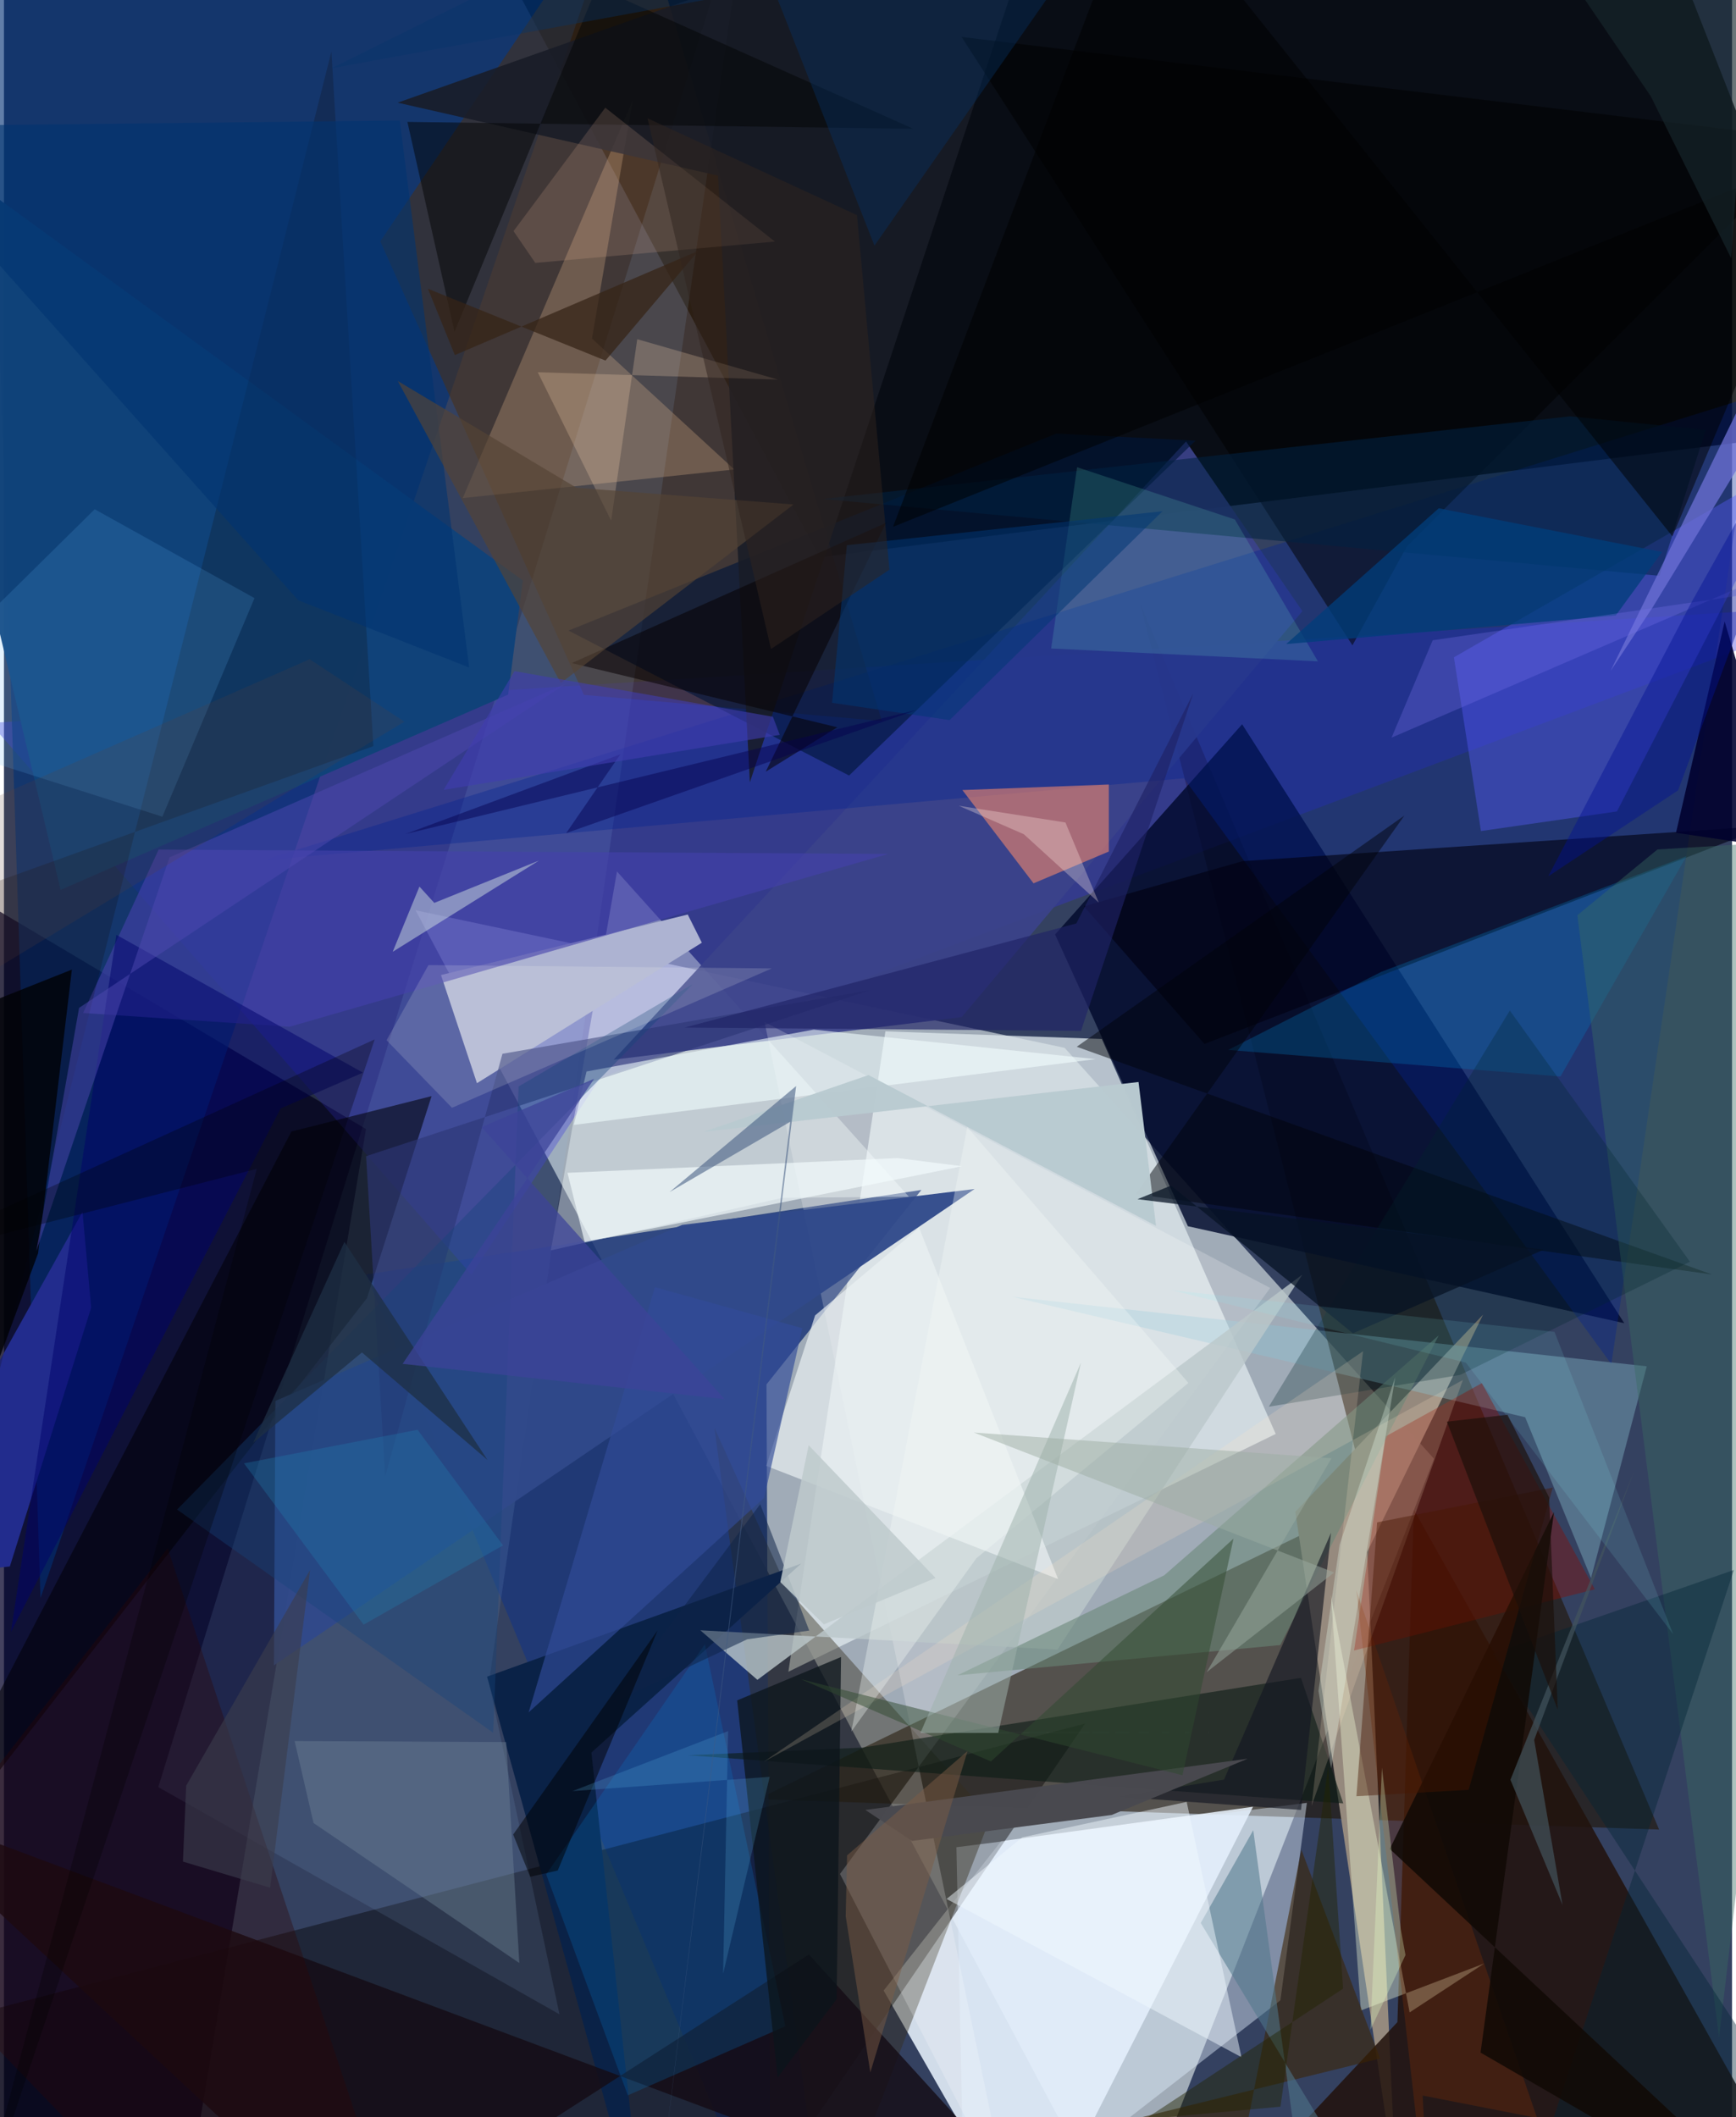 <svg xmlns="http://www.w3.org/2000/svg" width="228" height="278" viewBox="0 0 836 1024"><path fill="#344160" d="M0 0h836v1024H0z"/><path fill="#a1abb7" fill-opacity=".992" d="M199.13 440.278l313.996 66.53L691.82 705.557 543.058 1086z"/><path fill="#010306" fill-opacity=".824" d="M898 206.699L792.603-62H217.63l177.068 331.512z"/><path fill="#201404" fill-opacity=".592" d="M660.094 726.561L364.711 870.165l436.002 14.722-250.969-592.722z"/><path fill="#eaf4ff" fill-opacity=".863" d="M496.133 1085.978l108.124-212.1-121.814 16.628-56.875 72.251z"/><path fill="#040027" fill-opacity=".741" d="M-62 1086l151.591-28.795 85.556-511.128L-57.73 407.775z"/><path fill="#dee9ec" fill-opacity=".765" d="M379.484 808.558l46.929-309.736 104.717 3.692 84.114 191.037z"/><path fill="#1e3878" fill-opacity=".859" d="M175.17 616.4l268.654-40.863-74.934 94.035L370.799 1086z"/><path fill="#3731d9" fill-opacity=".357" d="M-6.726 349.683L898 292.129 288.468 521.336l-62.342 95.197z"/><path fill="#00092b" fill-opacity=".816" d="M783.864 639.991l-211.108-46.909-64.244-141.11 90.49-101.666z"/><path fill="#040200" fill-opacity=".42" d="M522.992 833.637L350.545 1086H-62l57.657-114.375z"/><path fill="#968a7e" fill-opacity=".992" d="M624.742 731.204l48.736 326.433-14.002-306.968 56.075-114.827z"/><path fill="#003073" fill-opacity=".62" d="M17.683 772.948L-9.154-49.365-13.821-62 283.923-9.292z"/><path fill="#21120c" fill-opacity=".855" d="M674.116 978.03l7.961-247.835 198.375 353.602L573.086 1086z"/><path fill="#4a2f14" fill-opacity=".541" d="M302.778-62l121.896 410.743-144.128-12.648-98.49-219.352z"/><path fill="#f7ffff" fill-opacity=".38" d="M437.779 578.802l-61.214.543-111.97 25.421 31.976-183.26z"/><path fill="#3b438a" fill-opacity=".918" d="M463.336 491.94L294.98 512.51l276.886-298.981 56.288 82.07z"/><path fill="#97b9ea" fill-opacity=".125" d="M268.744 974.25L74.652 864.361 361.399-62 234.62 813.778z"/><path fill="#002392" fill-opacity=".349" d="M846.72 191.536L777.61 659.77 570.82 376.426l-445.506 39.692z"/><path fill="#dfeefc" fill-opacity=".447" d="M617.505 967.498L464.848 1086l-4.083-192.563L630.32 871.97z"/><path fill="#585bfd" fill-opacity=".396" d="M701.45 317.92l166.813-95.95-87.957 170.501-65.783 9.478z"/><path fill="#001538" fill-opacity=".627" d="M273.111 304.998l236.023-95.308 67.32 3.463-167.61 161.942z"/><path fill="#fd8c6a" fill-opacity=".561" d="M534.493 411.857l.004-32.434-70.844 2.706 34.43 45.104z"/><path fill="#adb3d2" d="M228.826 523.9l108.795-67.948-6.825-13.622-119.37 29.256z"/><path fill="#8bc4d3" fill-opacity=".373" d="M487.648 627.19l307.104 33.645-26.962 102.457-31.874-77.827z"/><path fill="#342d1d" fill-opacity=".427" d="M397.279 1086l-53.571-395.389 35.599 78.442 97.992 109.877z"/><path fill="#001" fill-opacity=".616" d="M580.772 504.91l-58.386-66.573 76.919-21.84 254.307-17.092z"/><path fill="#000006" fill-opacity=".565" d="M-62 933.21l201.063-385.928 67.808-17.125-31.284 97.752z"/><path fill="#f6c595" fill-opacity=".255" d="M284.466 163.754l68.852 63.306-131.37 13.837 82.267-192.561z"/><path fill="#104279" fill-opacity=".984" d="M243.923 335.953l7.088-55.207L-62 53.046l89.403 377.349z"/><path fill="#0a2247" d="M284.19 847.646l101.524-91.413-151.997 54.702 76.3 275.065z"/><path fill="#fff" fill-opacity=".208" d="M486.039 1064.564l-81.59-158.197 208.11-283.419-244.607-128.654z"/><path fill="#30498a" fill-opacity=".957" d="M130.608 805.48l338.96-230.41-141.48 17.354-196.786 85.161z"/><path fill="#181c26" fill-opacity=".875" d="M190.468 49.657l154.99 35.304 15.39 293.427L506.63-62z"/><path fill="#0a1c14" fill-opacity=".6" d="M331.012 848.952l316.923 23.297-20.473-60.732-212.387 33.757z"/><path fill="#150c15" fill-opacity=".804" d="M389.403 945.32L517.323 1086-62 869.552 170.762 1086z"/><path fill="#bbc8ca" fill-opacity=".796" d="M509.647 797.837l-172.758-9.324 27.599 23.962 263.645-195.991z"/><path fill-opacity=".502" d="M875.747 67.567L678.69 264.287l-26.334 47.844L463.281 17.865z"/><path fill="#222c8d" d="M37.992 586.125l4.2 46.343-39.34 125.174-64.35 7.08z"/><path fill="#4441ab" fill-opacity=".608" d="M74.84 410.916L38.3 489.943l99.872 6.668 289.616-83.595z"/><path fill="#0080dc" fill-opacity=".212" d="M262.31 906.56l76.777-111.292 38.935 184.754-76.213 33.406z"/><path fill="#2d3675" fill-opacity=".631" d="M184.434 714.109l56.734-204.436 178.147-30.833L175.2 559.22z"/><path fill="#f3feff" fill-opacity=".573" d="M391.77 497.984l136.318 14.287-252.39 31.8 6.14-25.842z"/><path fill="#007ec2" fill-opacity=".29" d="M813.966 414.11l-147.62 55.922-74.105 37.789 160.76 12.837z"/><path fill="#8d0b00" fill-opacity=".38" d="M714.967 668.986l54.662 99.702-116.487 29.6 15.338-103.575z"/><path fill="#f4ffd9" fill-opacity=".369" d="M641.926 771.482l14.51 200.922 59.707-22.752-36.125 23.677z"/><path fill="#ecf1f3" fill-opacity=".678" d="M509.964 763.742L368.778 709.01l23.635-72.79 50.336-42.382z"/><path fill="#6a8677" fill-opacity=".58" d="M561.27 761.945l-99.989 48.343 156.172-14.631 76.652-149.79z"/><path fill="#3c2402" fill-opacity=".576" d="M665.727 995.62L298.77 1086l299.48-42.286 29.405-149.077z"/><path fill="#002242" fill-opacity=".549" d="M396.184 241.337l404.728 37.165 22.35-70.544-65.607-6.6z"/><path fill="#130900" fill-opacity=".204" d="M178.706 360.882L158.42 24.905-20.989 737.508-62 447.435z"/><path fill="#00012d" fill-opacity=".886" d="M832.427 300.594l54.44 184.834L898 416l-89.113-13.203z"/><path fill="#00040a" fill-opacity=".478" d="M826.327 616.436L547.575 577.53 677.48 394.472l-158.5 111.809z"/><path fill="#00026c" fill-opacity=".506" d="M54.372 452.129l119.279 66.667-39.807 17.339L3.37 789.339z"/><path fill="#5fb3f3" fill-opacity=".169" d="M43.896 246.312L-62 350.829l138.63 44.174 44.577-105.713z"/><path fill="#6d71d5" fill-opacity=".749" d="M777.259 324.467l77.26-158.594 32.241-18.224-89.059 145.92z"/><path fill="#f2fbfd" fill-opacity=".671" d="M463.575 564.057l-182.654 36.68-8.31-33.49 159.662-7.121z"/><path fill="#131722" fill-opacity=".639" d="M539.155 869.012l51.065-8.278 51.785-119.399-14.514 134.056z"/><path fill="#70f6d2" fill-opacity=".161" d="M635.666 319.885l-40.187-68.623-76.323-25.294-12.551 87.685z"/><path fill="#0b141b" fill-opacity=".757" d="M354.703 822.418l19.586 182.415 28.539-37.886 2.132-165.515z"/><path fill="#2d0706" fill-opacity=".369" d="M79.21 748.866L-62 929.906 88.717 1086l98.69-10.999z"/><path fill="#030504" fill-opacity=".498" d="M286.787-6.197l-68.82 166.667-22.79-101.509 244.681 3.31z"/><path fill="#d1e1e0" fill-opacity=".49" d="M258.803 416.236l-70.737 44.114L201 428.816l7.18 7.885z"/><path fill="#6f8396" fill-opacity=".42" d="M249.319 949.443l-6.351-106.862-102.347-.503 9.144 39.649z"/><path fill="#314b99" fill-opacity=".655" d="M367.77 724.456l-113.951 103.76 61.077-205.672 71.333 19.858z"/><path fill="#ffc6a4" fill-opacity=".153" d="M246.523 111.79l10.513 15.369 115.934-10.313-82.061-64.757z"/><path fill="#070103" fill-opacity=".545" d="M274.707 320.71l128.443 31.05-34.629 21.475 58.137-120.318z"/><path fill="#50778b" fill-opacity=".553" d="M578.974 930.076l25.396-44.86 19.302 141.812 36.106 36.866z"/><path fill="#396b62" fill-opacity=".412" d="M829.708 985.563L898 404.978l-98.068 5.87-38.759 31.803z"/><path fill="#010206" fill-opacity=".808" d="M32.857 468.953L-62 506.696l20.28 256.958 58.24-157.492z"/><path fill="#fed6b4" fill-opacity=".243" d="M306.36 164.055l68.057 19.54-116.172-3.55 35.511 71.831z"/><path fill="#00252c" fill-opacity=".282" d="M728.5 488.766L611.893 680.383l92.564-15.382 111.165-54.738z"/><path fill="#202266" fill-opacity=".651" d="M575.364 335.334l-54.319 163.269-191.727-1.616 189.459-50.332z"/><path fill="#003875" fill-opacity=".533" d="M400.624 339.93l7.143-76.237L560.48 247.26 457.466 348.278z"/><path fill="#b9cad0" fill-opacity=".988" d="M338.272 547.49l210.599-24.166 8.468 69.574-139.106-72.917z"/><path fill="#002334" fill-opacity=".404" d="M720.197 799.854L898 1070.83 729.37 1086l107.518-326.658z"/><path fill="#7b2f08" fill-opacity=".337" d="M654.235 769.146L690.137 1086l-3.824-72.465 55.355 10.83z"/><path fill="#f1f9ff" fill-opacity=".478" d="M598.677 994.997l-26.505-123.482-79.567 17.16-36.598 29.786z"/><path fill="#16447b" fill-opacity=".384" d="M248.966 525.498l84.207-49.456L83.752 730.127 236.67 838.066z"/><path fill="#ffe5c4" fill-opacity=".184" d="M367.508 852.132l338.276-184.67-73.196 205.992 24.908-219.917z"/><path fill="#003d7b" fill-opacity=".769" d="M694.125 245.836l108.023 21.142-22.413 30.714-159.438 13.815z"/><path fill="#110a05" fill-opacity=".863" d="M670.433 894.281l79.435-162.96-35.527 261.45L875.354 1086z"/><path fill="#04356b" fill-opacity=".369" d="M528.424-34.76L158.456 33.025 350.056-62l71.07 180.815z"/><path fill="#003370" fill-opacity=".588" d="M-62 61.134l253.478-2.861 33.57 264.578-82.725-32.554z"/><path fill="#554334" fill-opacity=".655" d="M269.378 330.372l-78.843-146.08 86.42 51.614 105.017 8.097z"/><path fill="#4e48b1" fill-opacity=".486" d="M15.672 605.075l20.664-117.59L271.533 330.82 80.106 414.683z"/><path fill="#49494f" fill-opacity=".992" d="M601.66 850.637l-65.782 27.2-96.58 12.557-22.609-15.001z"/><path fill="#362416" fill-opacity=".733" d="M335.912 121.328L291 174.408l-85.9-34.75 13.03 32.09z"/><path fill="#f3fbf7" fill-opacity=".341" d="M470.47 753.63l-60.55 83.892 56.1-292.411L573 668.87z"/><path fill="#43555e" fill-opacity=".675" d="M788.602 711.522l-59.817 149.282 25.216 60.59-13.723-79.852z"/><path fill="#30492f" fill-opacity=".494" d="M385.666 812.223l184.478 46.402 24.672-114.46L477.472 851.96z"/><path fill="#000001" fill-opacity=".502" d="M550.254-62l256.902 321.432 79.291-187.89-456.353 183.28z"/><path fill="#9fb1ac" fill-opacity=".518" d="M481.014 838.171l40-179.121-77.692 179.163 144.875-.29z"/><path fill="#eafdef" fill-opacity=".306" d="M673.056 666.11l-26.945 81.155-10.19 70.538 6.136 37.432z"/><path fill="#061224" fill-opacity=".741" d="M652.592 644.877l-87.993-71.453L548.383 580l196.51 24.424z"/><path fill="#fffff4" fill-opacity=".153" d="M185.09 503.132l20.264-36.355 166.11 1.616-154.729 67.411z"/><path fill="#471600" fill-opacity=".427" d="M664.306 736.319l-10.014 132.458 54.297-3.103 40.68-146.182z"/><path fill="#0f2348" fill-opacity=".525" d="M365.848 727.54l-71.865 96.271 65.568-30.938 30.019-4.222z"/><path fill-opacity=".298" d="M179.368 502.715L-62 612.596l184.303-47.27L-16.324 1086z"/><path fill="#84edfc" fill-opacity=".122" d="M750.102 644.183L564.676 623.99l142.533 35.047L807.507 790.38z"/><path fill="#1f85b6" fill-opacity=".29" d="M173.982 785.775l67.455-38.318-41.345-55.921-83.976 16.234z"/><path fill="#000002" fill-opacity=".506" d="M267.9 904.703l48.32-116.124-69.88 98.721 8.246 20.428z"/><path fill="#1e2f44" fill-opacity=".753" d="M164.699 600.696l69.206 105.405-60.728-51.98-52.624 43.739z"/><path fill="#ffece7" fill-opacity=".306" d="M513.514 397.81l-51.638-8.101 31.527 13.789 36.227 33.032z"/><path fill="#7973eb" fill-opacity=".302" d="M671.274 356.777L898 258.843l-27.64 24.708-179.177 26.125z"/><path fill="#5cb5e2" fill-opacity=".212" d="M350.324 837.288l-75.286 28.997 95.4-6.89-22.537 95.244z"/><path fill="#405a81" fill-opacity=".561" d="M322.007 576.562l58.357-33.988-65.036 532.418 67.907-549.718z"/><path fill="#05004c" fill-opacity=".459" d="M271.991 402.945l169.609-59.59-247.337 60.018 103.89-38.492z"/><path fill="#e5ffc8" fill-opacity=".306" d="M666.63 854.942l9.09 78.09 2.298 12.568-16.946 36.152z"/><path fill="#30241e" fill-opacity=".506" d="M311.338 57.202l101.338 46.855 15.7 171.471-57.299 38.384z"/><path fill="#becacc" fill-opacity=".851" d="M389.306 699.013l61.376 64.198-54.018 22.431-21.097-20.462z"/><path fill="#7b5d46" fill-opacity=".478" d="M419.125 1002.37l-11.903-75.498.646-29.472 58.29-50.492z"/><path fill="#1c100a" fill-opacity=".663" d="M747.516 724.255l4.164 102.619-53.635-139.26 29.327-3.35z"/><path fill="#3b3c4d" fill-opacity=".616" d="M88.162 863.65l59.923-104.3-19.316 153.662-42.186-12.62z"/><path fill="#031193" fill-opacity=".431" d="M816.259 291.534L898 145.147l-88.108 237.129-62.811 41.575z"/><path fill="#403db1" fill-opacity=".596" d="M212.706 382.028l162.604-26.603-3.316-8.75-125.017-22.072z"/><path fill="#222400" fill-opacity=".451" d="M647.834 961.834l-95.828 63.123 65.527-6.036 23.097-164.346z"/><path fill="#3c4399" fill-opacity=".733" d="M231.102 545.157l54.423-23.392-92.663 137.884 155.75 17.064z"/><path fill="#9baca3" fill-opacity=".482" d="M581.808 808.797l61.728-48.24-174.342-67.691 173.029 12.444z"/><path fill="#18282c" fill-opacity=".639" d="M848.843-62L835.6 124.956l-38.895-78.34-66.214-97.214z"/><path fill="#633e35" fill-opacity=".18" d="M-9.5 387.99l157.374-69.146 45.845 30.209L-62 503.667z"/></svg>